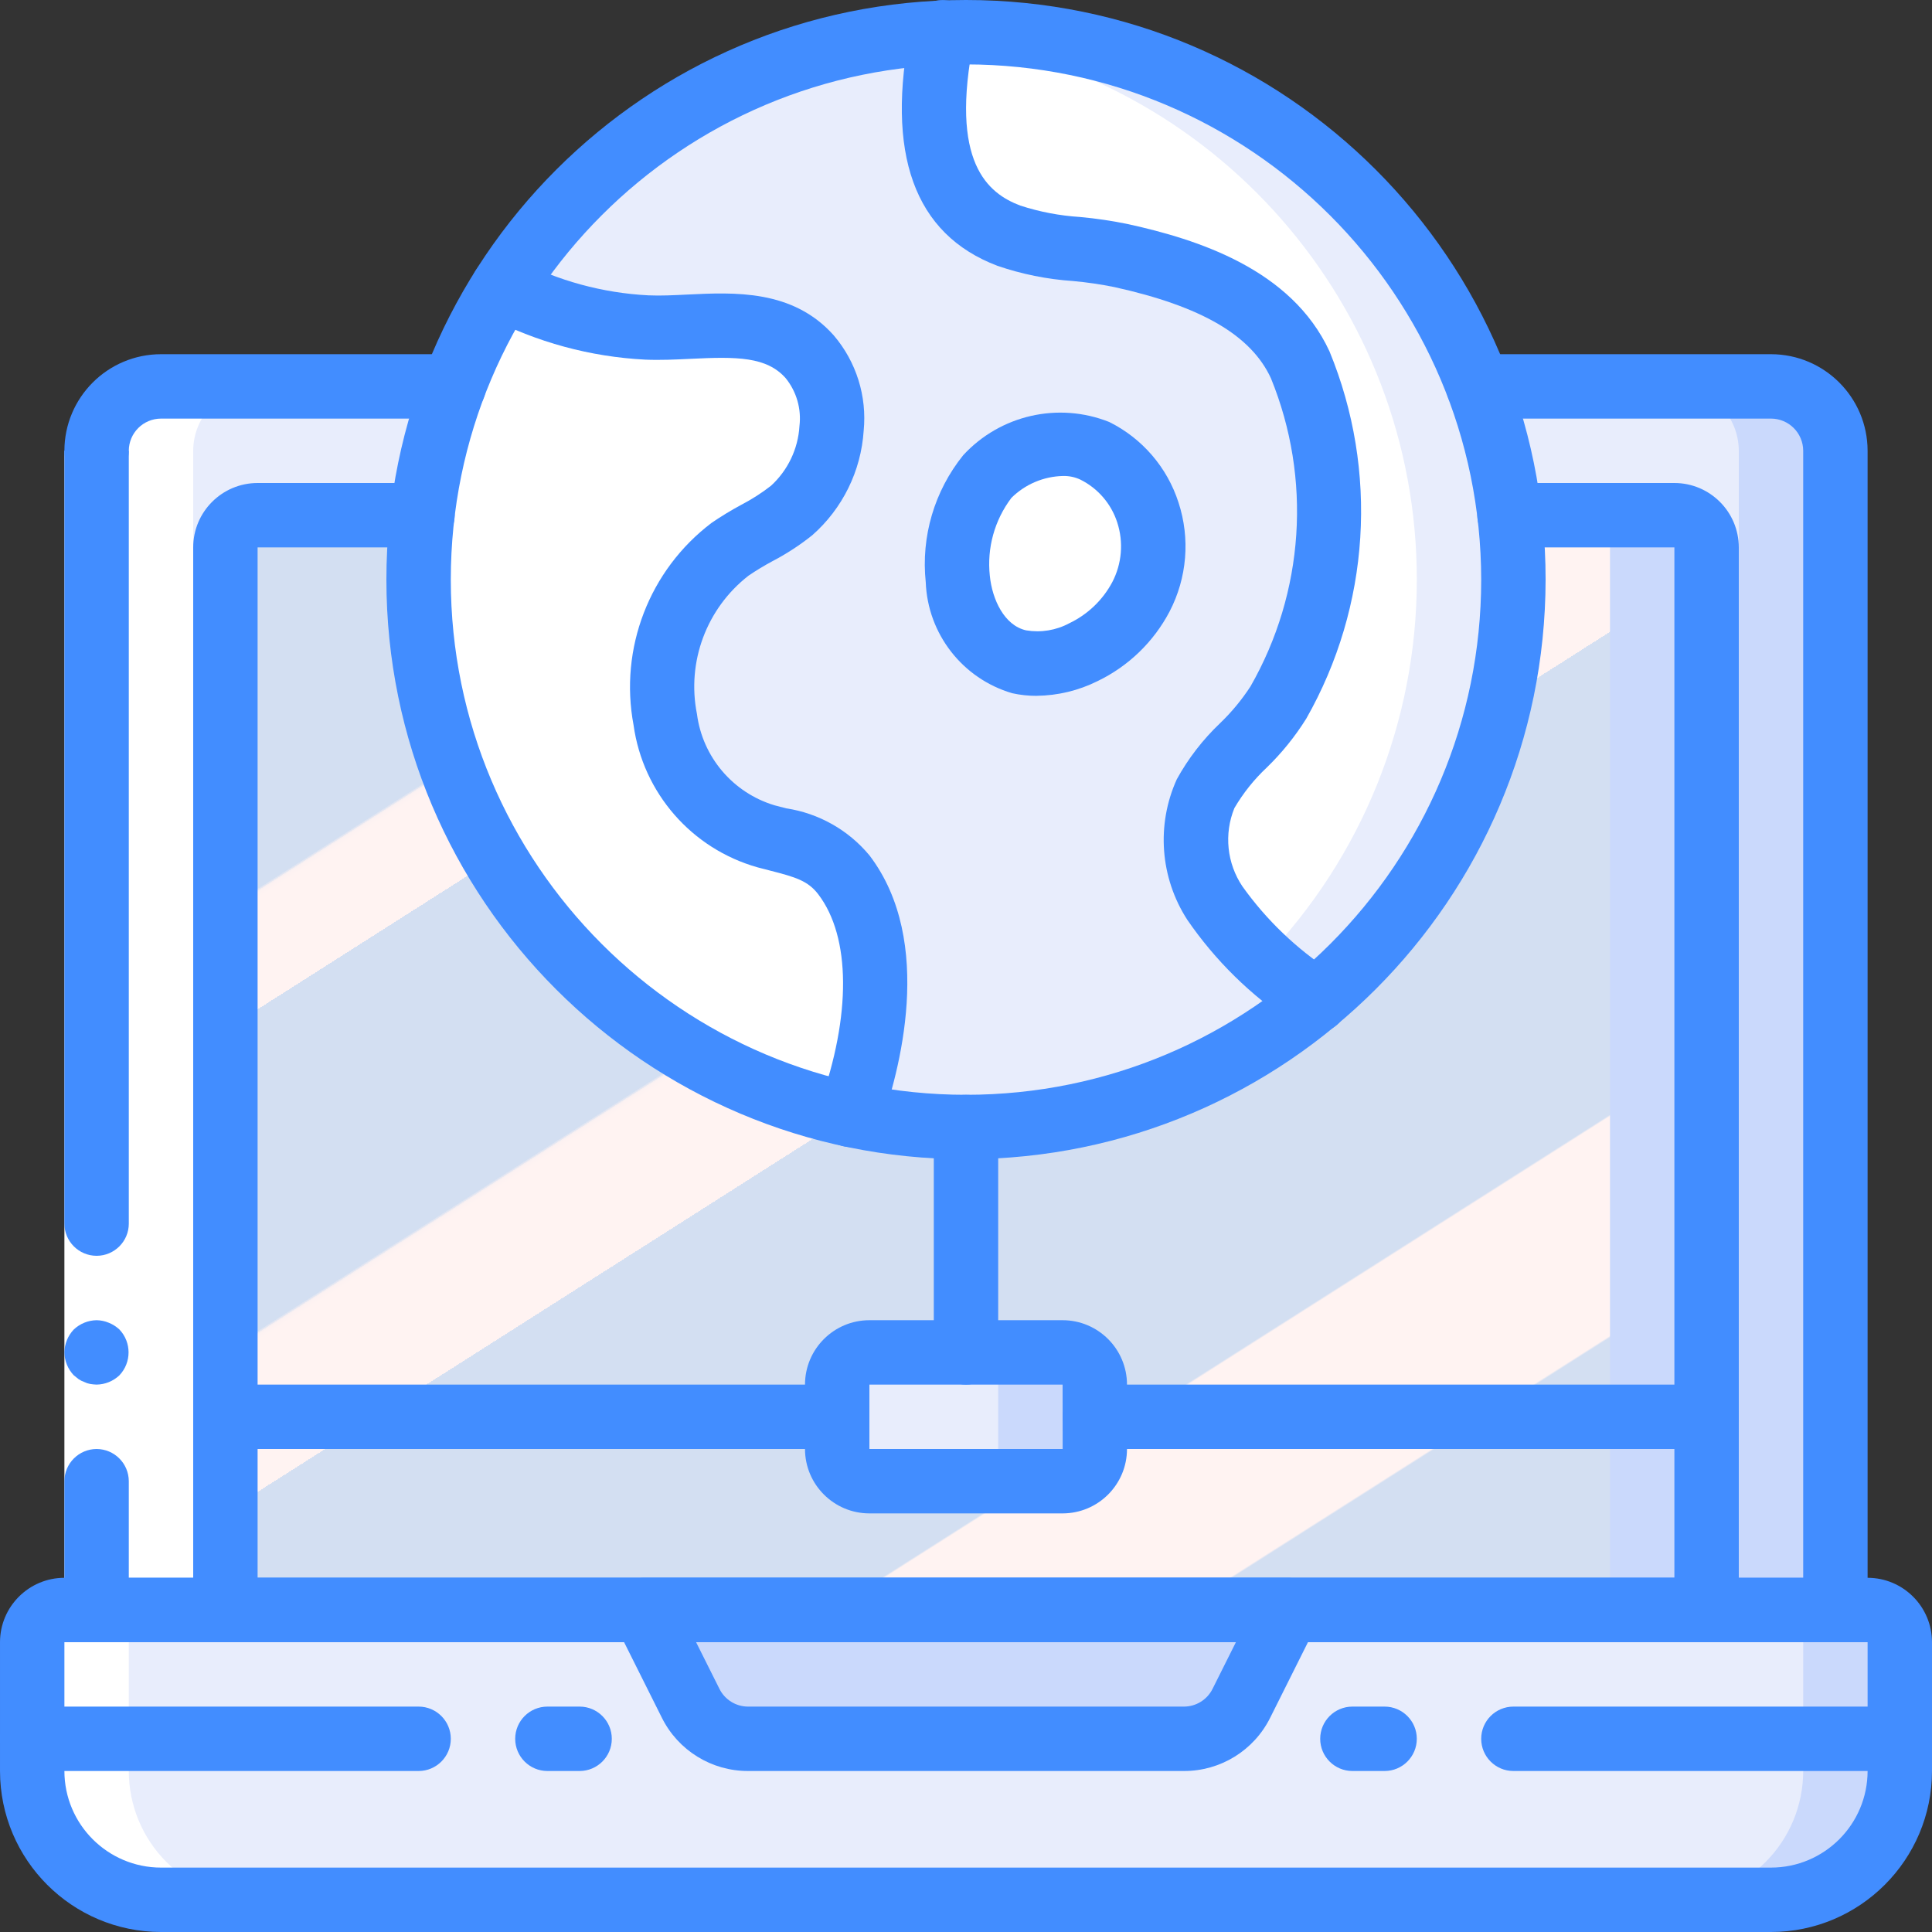 <svg height="512" viewBox="0 0 60 60" width="512" xmlns="http://www.w3.org/2000/svg" xmlns:xlink="http://www.w3.org/1999/xlink"><rect x="0" y="0" width="60" height="60" fill="#333333" stroke="none"/><linearGradient id="linearGradient-1" x1="5.574%" x2="94.426%" y1="-5.322%" y2="107.049%"><stop offset="0" stop-color="#d3dff2"/><stop offset=".172" stop-color="#d3dff2"/><stop offset=".2" stop-color="#d3dff2"/><stop offset=".2" stop-color="#dae2f2"/><stop offset=".201" stop-color="#ebeaf2"/><stop offset=".201" stop-color="#f6eff2"/><stop offset=".202" stop-color="#fdf2f2"/><stop offset=".205" stop-color="#fff3f2"/><stop offset=".252" stop-color="#fff3f2"/><stop offset=".26" stop-color="#fff3f2"/><stop offset=".26" stop-color="#d3dff2"/><stop offset=".397" stop-color="#d3dff2"/><stop offset=".42" stop-color="#d3dff2"/><stop offset=".42" stop-color="#dae2f2"/><stop offset=".421" stop-color="#ebeaf2"/><stop offset=".421" stop-color="#f6eff2"/><stop offset=".422" stop-color="#fdf2f2"/><stop offset=".425" stop-color="#fff3f2"/><stop offset=".489" stop-color="#fff3f2"/><stop offset=".5" stop-color="#fff3f2"/><stop offset=".5" stop-color="#f8f0f2"/><stop offset=".5" stop-color="#e7e8f2"/><stop offset=".5" stop-color="#dce3f2"/><stop offset=".5" stop-color="#d5e0f2"/><stop offset=".501" stop-color="#d3dff2"/><stop offset=".706" stop-color="#d3dff2"/><stop offset=".74" stop-color="#d3dff2"/><stop offset=".741" stop-color="#fff3f2"/><stop offset=".835" stop-color="#fff3f2"/><stop offset=".85" stop-color="#fff3f2"/><stop offset=".851" stop-color="#d3dff2"/></linearGradient><g id="Page-1" fill="none" fill-rule="evenodd"><g id="001---Global-Connection" fill-rule="nonzero"><g id="Icons_copy" transform="translate(1 1)"><path id="Shape" d="m56 13v40h-54v-40c.003-1.103.897-1.997 2-2h50c1.103.003 1.997.897 2 2z" fill="#cad9fc"/><path id="Shape" d="m53 13v40h-51v-40c.003-1.103.897-1.997 2-2h47c1.103.003 1.997.897 2 2z" fill="#e8edfc"/><path id="Shape" d="m51.56 15.17c-.165-.113-.36-.172-.56-.17h-44c-.552.002-.998.448-1 1v33h46v-33c-.003-.332-.167-.641-.44-.83zm-42.56 20.35c.06-.14.13-.27.2-.41s.15-.28.23-.42c-.15.27-.29.55-.43.83z" fill="#cad9fc"/><path id="Shape" d="m48.56 15.17c-.165-.113-.36-.172-.56-.17h-41c-.552.002-.998.448-1 1v19.52c.06-.14.13-.27.2-.41s.15-.28.23-.42c-.15.27-.29.55-.43.83v13.48h43v-33c-.003-.332-.167-.641-.44-.83z" fill="url(#linearGradient-1)"/><path id="Shape" d="m58 50v4c0 1.061-.421 2.079-1.171 2.829s-1.768 1.172-2.829 1.171h-50c-1.061 0-2.079-.421-2.829-1.171-.75-.75-1.172-1.768-1.171-2.829v-4c.002-.552.448-.998 1-1h56c.552.002.998.448 1 1z" fill="#cad9fc"/><path id="Shape" d="m55 50v4c0 1.061-.421 2.079-1.171 2.829s-1.768 1.172-2.829 1.171h-47c-1.061 0-2.079-.421-2.829-1.171-.75-.75-1.172-1.768-1.171-2.829v-4c.002-.552.448-.998 1-1h53c.552.002.998.448 1 1z" fill="#e8edfc"/><path id="Shape" d="m35.764 53h-13.528c-.758 0-1.45-.428-1.789-1.106l-1.447-2.894h20l-1.447 2.894c-.339.678-1.031 1.106-1.789 1.106z" fill="#cad9fc"/><circle id="Oval" cx="29" cy="17" fill="#285680" r="17"/><path id="Shape" d="m25.4 33.62c-5.418-1.175-9.923-4.918-12.072-10.029s-1.67-10.948 1.282-15.641c1.388.725 2.916 1.141 4.48 1.22 1.66.08 3.79-.52 5.06.91 1.079 1.495.836 3.566-.56 4.77-.58.49-1.3.77-1.92 1.21-3.09 2.17-2.79 7.84 1.12 8.91.925.094 1.785.521 2.42 1.2 1.46 1.92 1.06 5.01.19 7.45z" fill="#fff"/><path id="Shape" d="m46 17c.006 5.052-2.242 9.844-6.13 13.07-.54-.4-1.1-.82-1.62-1.28-.595-.497-1.108-1.084-1.52-1.74-.66-1.013-.769-2.29-.29-3.4.54-1.08 1.65-1.78 2.26-2.83 1.833-3.204 2.084-7.076.68-10.49-.96-2.08-3.47-2.93-5.55-3.39-1.18-.122-2.35-.329-3.5-.62-2.56-.97-2.56-3.72-2.09-6.16.01-.05.02-.09.03-.14.24-.01.49-.02.73-.02 4.509-0 8.833 1.791 12.021 4.979s4.979 7.512 4.979 12.021z" fill="#e8edfc"/><path id="Shape" d="m43 17c.003 4.397-1.7 8.623-4.75 11.79-.595-.497-1.108-1.084-1.52-1.74-.66-1.013-.769-2.29-.29-3.4.54-1.08 1.65-1.78 2.26-2.83 1.833-3.204 2.084-7.076.68-10.49-.96-2.08-3.47-2.93-5.55-3.39-1.18-.122-2.35-.329-3.5-.62-2.56-.97-2.56-3.72-2.09-6.16 8.449 1.113 14.764 8.318 14.76 16.84z" fill="#fff"/><path id="Shape" d="m36.73 27.05c-.66-1.013-.769-2.29-.29-3.4.54-1.08 1.65-1.78 2.26-2.83 1.833-3.204 2.084-7.076.68-10.49-.96-2.08-3.47-2.93-5.55-3.39-1.18-.122-2.35-.329-3.5-.62-2.61-.99-2.56-3.83-2.06-6.3-5.582.232-10.691 3.198-13.66 7.93 1.388.725 2.916 1.141 4.48 1.22 1.66.08 3.79-.52 5.06.91 1.079 1.495.836 3.566-.56 4.77-.58.49-1.3.77-1.92 1.21-3.09 2.17-2.79 7.84 1.12 8.91.925.094 1.785.521 2.42 1.2 1.46 1.92 1.06 5.01.19 7.45 5.113 1.098 10.446-.211 14.47-3.55-1.228-.799-2.294-1.824-3.14-3.02zm-2.3-9.51c-.394.746-1.018 1.346-1.78 1.71-.613.326-1.319.432-2 .3-1.117-.366-1.882-1.395-1.91-2.57-.112-1.139.218-2.277.92-3.18.85-.917 2.167-1.232 3.34-.8.797.407 1.397 1.117 1.666 1.97s.184 1.779-.236 2.57z" fill="#e8edfc"/><path id="Shape" d="m34.43 17.54c-.394.746-1.018 1.346-1.78 1.71-.613.326-1.319.432-2 .3-1.117-.366-1.882-1.395-1.91-2.57-.112-1.139.218-2.277.92-3.18.85-.917 2.167-1.232 3.34-.8.797.407 1.397 1.117 1.666 1.97s.184 1.779-.236 2.57z" fill="#fff"/><rect id="Rectangle-path" fill="#cad9fc" height="4" rx="1" width="8" x="25" y="41"/><rect id="Rectangle-path" fill="#e8edfc" height="4" rx="1" width="5" x="25" y="41"/><path id="Shape" d="m4 58 3 0c-1.061 0-2.079-.421-2.829-1.171-.75-.75-1.172-1.768-1.171-2.829v-4c.002-.552.448-.998 1-1h1v-36c.003-1.103.897-1.997 2-2h-3c-1.103.003-1.997.897-2 2v36h-1c-.552.002-.998.448-1 1v4c-0 1.061.421 2.079 1.171 2.829.75.75 1.768 1.172 2.829 1.171z" fill="#fff"/></g><g id="Layer_2"><path id="Shape" d="m2 50v-13-23h2v23 13z" fill="#fff"/><g fill="#428dff"><path id="Shape" d="m3 45c-.552.002-.998.448-1 1v4h2v-4c-.002-.552-.448-.998-1-1z"/><path id="Shape" d="m4 14h-2v24c0 .552.448 1 1 1s1-.448 1-1z"/><path id="Shape" d="m2 42c.004.265.108.518.29.71l.15.12c.056.038.116.068.18.09.057.029.117.049.18.06.066.011.133.018.2.02.265-.004.518-.107.71-.29.377-.398.377-1.022 0-1.42-.096-.09-.208-.162-.33-.21-.12-.051-.249-.078-.38-.08-.265.004-.518.108-.71.29-.182.192-.286.445-.29.71z"/><path id="Shape" d="m57 51h-54c-.552 0-1-.448-1-1s.448-1 1-1h53v-35c-.001-.552-.448-.999-1-1h-9.09c-.552 0-1-.448-1-1s.448-1 1-1h9.09c1.656.002 2.998 1.344 3 3v36c0 .552-.448 1-1 1z"/><path id="Shape" d="m3 15c-.552 0-1-.448-1-1 .002-1.656 1.344-2.998 3-3h9.09c.552 0 1 .448 1 1s-.448 1-1 1h-9.09c-.552.001-.999.448-1 1 0 .552-.448 1-1 1z"/><path id="Shape" d="m53 51h-46c-.552 0-1-.448-1-1v-33c.001-1.104.896-1.999 2-2h5.12c.552 0 1 .448 1 1s-.448 1-1 1h-5.12v32h44v-32h-5.12c-.552 0-1-.448-1-1s.448-1 1-1h5.12c1.104.001 1.999.896 2 2v33c0 .552-.448 1-1 1z"/><path id="Shape" d="m55 60h-50c-2.76-.003-4.997-2.24-5-5v-4c.001-1.104.896-1.999 2-2h56c1.104.001 1.999.896 2 2v4c-.003 2.76-2.24 4.997-5 5zm-53-9v4c.002 1.656 1.344 2.998 3 3h50c1.656-.002 2.998-1.344 3-3v-4z"/><path id="Shape" d="m36.764 55h-13.528c-1.137.004-2.178-.639-2.683-1.658l-1.447-2.894c-.155-.31-.138-.678.044-.973.182-.295.504-.474.851-.474h20c.347-0.0.669.179.851.474.182.295.199.663.044.973l-1.447 2.894c-.505 1.019-1.546 1.662-2.683 1.658zm-15.146-4 .724 1.447c.168.34.515.554.894.553h13.528c.379.001.726-.213.894-.553l.724-1.447z"/><path id="Shape" d="m13 55h-12c-.552 0-1-.448-1-1s.448-1 1-1h12c.552 0 1 .448 1 1s-.448 1-1 1z"/><path id="Shape" d="m18 55h-1c-.552 0-1-.448-1-1s.448-1 1-1h1c.552 0 1 .448 1 1s-.448 1-1 1z"/><path id="Shape" d="m59 55h-12c-.552 0-1-.448-1-1s.448-1 1-1h12c.552 0 1 .448 1 1s-.448 1-1 1z"/><path id="Shape" d="m43 55h-1c-.552 0-1-.448-1-1s.448-1 1-1h1c.552 0 1 .448 1 1s-.448 1-1 1z"/><path id="Shape" d="m30 36c-9.941 0-18-8.059-18-18s8.059-18 18-18 18 8.059 18 18c-.011 9.937-8.063 17.989-18 18zm0-34c-8.837 0-16 7.163-16 16s7.163 16 16 16 16-7.163 16-16c-.01-8.832-7.168-15.99-16-16z"/><path id="Shape" d="m53 45h-19c-.552 0-1-.448-1-1s.448-1 1-1h19c.552 0 1 .448 1 1s-.448 1-1 1z"/><path id="Shape" d="m26 45h-19c-.552 0-1-.448-1-1s.448-1 1-1h19c.552 0 1 .448 1 1s-.448 1-1 1z"/><path id="Shape" d="m33 47h-6c-1.104-.001-1.999-.896-2-2v-2c.001-1.104.896-1.999 2-2h6c1.104.001 1.999.896 2 2v2c-.001 1.104-.896 1.999-2 2zm-6-4v2h6.002l-.002-2z"/><path id="Shape" d="m30 43c-.552 0-1-.448-1-1v-7c0-.552.448-1 1-1s1 .448 1 1v7c0 .552-.448 1-1 1z"/><path id="Shape" d="m40.869 32.07c-.217 0-.428-.071-.601-.202l-.139-.104c-1.282-.847-2.389-1.934-3.258-3.201-.843-1.305-.965-2.949-.324-4.363.356-.646.809-1.233 1.344-1.741.357-.343.674-.726.944-1.141 1.673-2.923 1.907-6.453.635-9.571-.615-1.333-2.159-2.234-4.856-2.83-.426-.087-.857-.15-1.29-.189-.801-.054-1.591-.213-2.351-.474-2.581-.979-3.484-3.48-2.684-7.433.066-.355.318-.648.66-.765s.72-.04.99.2c.27.241.388.608.31.961-.779 3.848.446 4.792 1.435 5.167.602.196 1.226.315 1.858.355.507.046 1.01.121 1.508.225 2.109.466 5.055 1.384 6.238 3.947 1.528 3.711 1.262 7.919-.721 11.407-.347.555-.76 1.067-1.23 1.522-.393.369-.73.792-1.002 1.256-.327.802-.233 1.715.251 2.434.744 1.042 1.676 1.935 2.748 2.635l.14.105c.343.259.483.709.346 1.116-.137.408-.519.682-.949.682z"/><path id="Shape" d="m32.191 21.61c-.255.001-.51-.027-.759-.082-1.541-.454-2.621-1.841-2.682-3.446-.15-1.417.269-2.836 1.164-3.946 1.152-1.249 2.955-1.659 4.534-1.031 1.025.509 1.8 1.41 2.151 2.499.368 1.122.267 2.345-.279 3.392-.495.94-1.278 1.696-2.235 2.157-.588.293-1.236.449-1.893.456zm.823-6.828c-.602.013-1.176.256-1.604.68-.524.692-.764 1.558-.67 2.421.073.734.45 1.542 1.127 1.693.459.077.931-0 1.342-.221.569-.272 1.037-.719 1.333-1.275.299-.572.355-1.241.155-1.855-.187-.579-.6-1.059-1.145-1.33-.168-.079-.352-.117-.538-.113z"/><path id="Shape" d="m26.4 35.621c-.325-.001-.63-.159-.817-.424-.187-.266-.234-.606-.125-.912.981-2.75.964-5.183-.044-6.509-.32-.422-.71-.537-1.491-.737l-.397-.103c-2.046-.577-3.557-2.311-3.85-4.417-.448-2.382.488-4.812 2.418-6.277.296-.203.603-.39.918-.56.328-.17.64-.369.931-.596.525-.48.843-1.146.885-1.856.064-.533-.091-1.069-.428-1.486-.593-.668-1.512-.672-2.958-.6-.462.022-.941.045-1.402.025-1.707-.087-3.376-.541-4.892-1.33-.491-.254-.682-.858-.428-1.348.254-.491.858-.682 1.348-.428 1.259.658 2.646 1.036 4.065 1.109.386.018.793-.004 1.208-.024 1.463-.071 3.282-.164 4.554 1.27.699.82 1.033 1.889.927 2.961-.082 1.248-.654 2.412-1.592 3.239-.386.31-.802.581-1.241.81-.255.137-.504.287-.743.45-1.305 1.015-1.925 2.679-1.601 4.3.175 1.335 1.118 2.443 2.407 2.831l.365.095c1.013.154 1.934.675 2.587 1.464 2.045 2.688.916 6.763.336 8.391-.143.398-.52.663-.942.663z"/></g></g></g></g></svg>